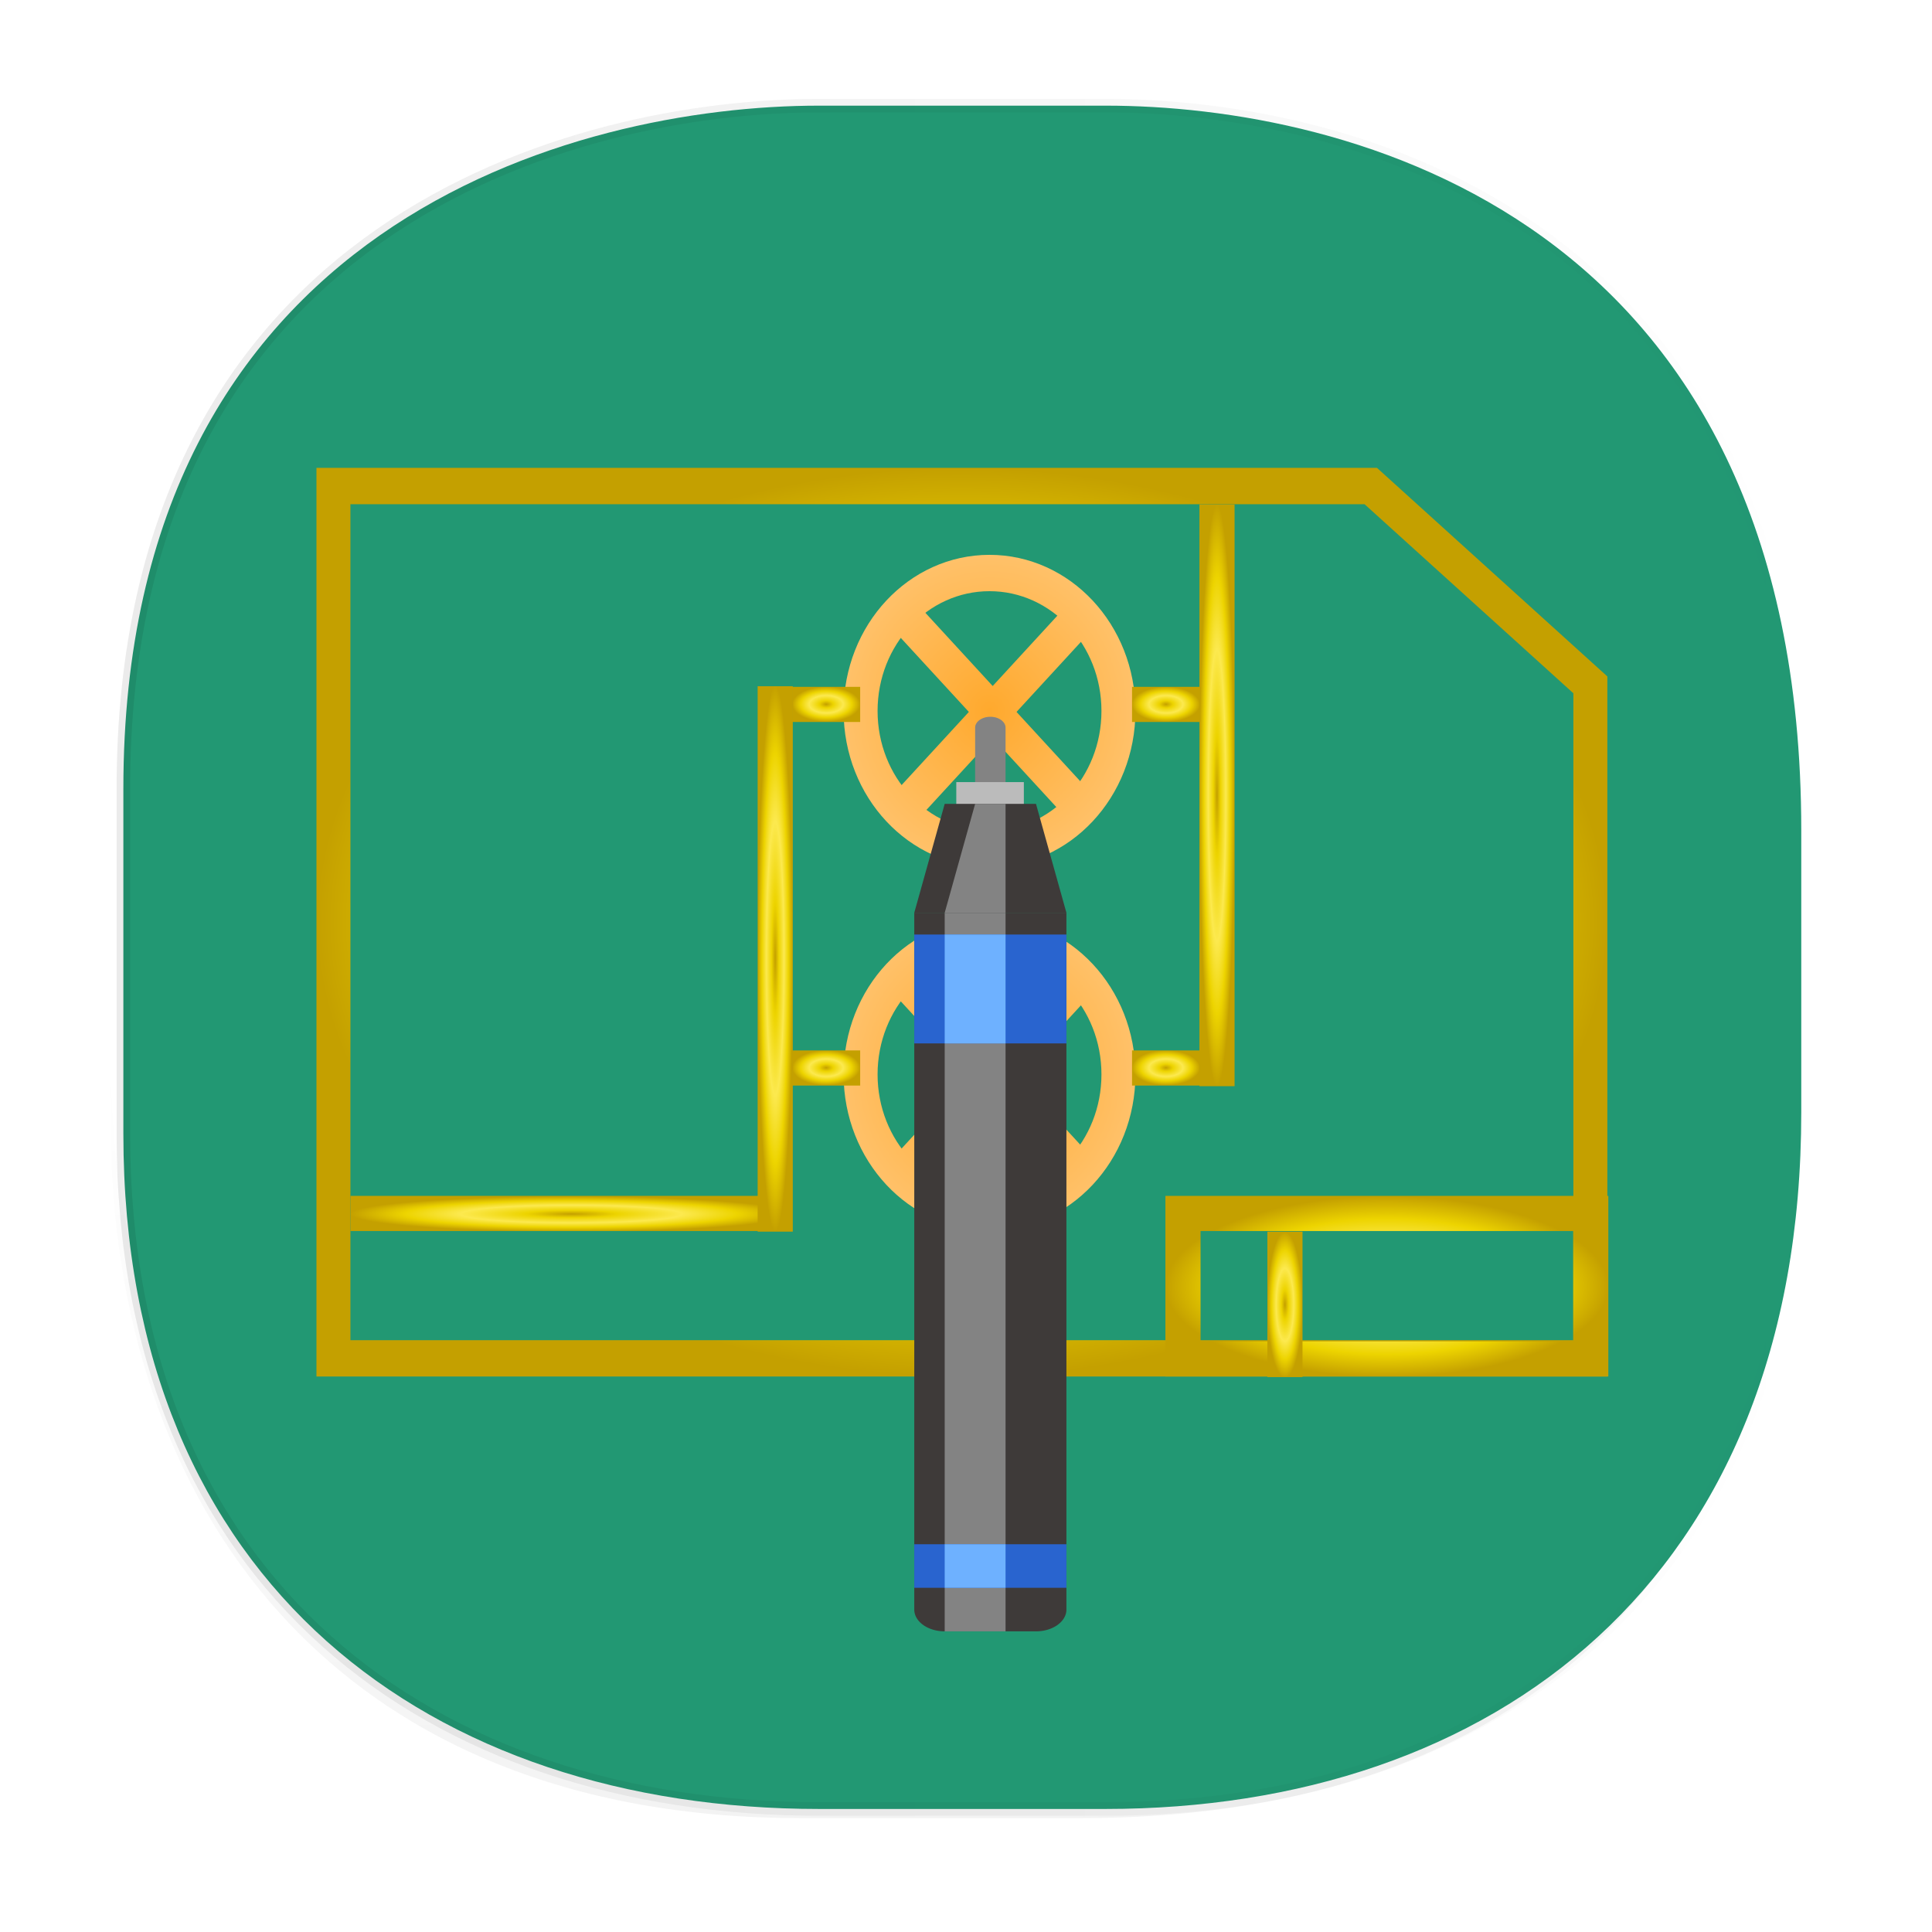 <svg xmlns:osb="http://www.openswatchbook.org/uri/2009/osb" xmlns="http://www.w3.org/2000/svg" xmlns:xlink="http://www.w3.org/1999/xlink" width="48" height="48" version="1.1" id="svg38"><defs id="defs22"><linearGradient id="linearGradient1752"><stop offset="0" id="stop1748" stop-color="#000" stop-opacity="1"/><stop offset="1" id="stop1750" stop-color="#000" stop-opacity="0"/></linearGradient><linearGradient id="linearGradient4488"><stop id="stop4490" offset="0" stop-color="#000" stop-opacity=".047"/><stop id="stop4492" offset="1" stop-color="#000" stop-opacity="0"/></linearGradient><style id="style4511"/><style id="style4511-26"/><linearGradient id="linearGradient2188"><stop offset="0" id="stop2190" stop-color="#c4a000" stop-opacity="1"/><stop id="stop3626" offset=".206" stop-color="#edd400" stop-opacity="1"/><stop id="stop2848" offset=".5" stop-color="#fce94f" stop-opacity="1"/><stop offset=".75" id="stop2850" stop-color="#edd400" stop-opacity="1"/><stop offset="1" id="stop2192" stop-color="#c4a000" stop-opacity="1"/></linearGradient><style id="style4511-9"/><linearGradient id="linearGradient4472"><stop id="stop13-1" offset="0" stop-color="#ffa92d" stop-opacity="1"/><stop id="stop15-2" offset="1" stop-color="#ffc169" stop-opacity="1"/></linearGradient><style id="style4552"/><style id="style4511-2"/><linearGradient xlink:href="#linearGradient4488" id="linearGradient4540" gradientUnits="userSpaceOnUse" gradientTransform="translate(-62.889 1.994) scale(.304)" x1="288.112" y1="141.785" x2="287.575" y2="79.008"/><linearGradient osb:paint="solid" id="linearGradient5293"><stop id="stop5295" offset="0" stop-color="#9a89c0" stop-opacity="1"/></linearGradient><linearGradient xlink:href="#linearGradient1752" id="linearGradient1754" x1="2.897" y1="23.784" x2="44.92" y2="23.784" gradientUnits="userSpaceOnUse"/><radialGradient xlink:href="#linearGradient2188" id="radialGradient1416" cx="19.26" cy="23.824" fx="19.26" fy="23.824" r=".437" gradientTransform="matrix(1 0 0 15.516 0 -345.842)" gradientUnits="userSpaceOnUse"/><radialGradient xlink:href="#linearGradient2188" id="radialGradient1418" cx="30.236" cy="19.759" fx="30.236" fy="19.759" r=".437" gradientTransform="matrix(1 0 0 16.551 0 -307.27)" gradientUnits="userSpaceOnUse"/><radialGradient xlink:href="#linearGradient2188" id="radialGradient1420" cx="31.924" cy="32.406" fx="31.924" fy="32.406" r=".437" gradientTransform="matrix(1 0 0 4.138 0 -101.681)" gradientUnits="userSpaceOnUse"/><radialGradient xlink:href="#linearGradient2188" id="radialGradient1422" cx="20.527" cy="26.534" fx="20.527" fy="26.534" r=".844" gradientTransform="matrix(1 0 0 .517 0 12.81)" gradientUnits="userSpaceOnUse"/><radialGradient xlink:href="#linearGradient2188" id="radialGradient1424" cx="28.969" cy="26.534" fx="28.969" fy="26.534" r=".844" gradientTransform="matrix(1 0 0 .517 0 12.81)" gradientUnits="userSpaceOnUse"/><radialGradient xlink:href="#linearGradient2188" id="radialGradient1426" cx="20.527" cy="17.501" fx="20.527" fy="17.501" r=".844" gradientTransform="matrix(1 0 0 .517 0 8.449)" gradientUnits="userSpaceOnUse"/><radialGradient xlink:href="#linearGradient2188" id="radialGradient1428" cx="28.969" cy="17.501" fx="28.969" fy="17.501" r=".844" gradientTransform="matrix(1 0 0 .517 0 8.45)" gradientUnits="userSpaceOnUse"/><radialGradient xlink:href="#linearGradient2188" id="radialGradient1430" cx="14.195" cy="30.148" fx="14.195" fy="30.148" r="5.488" gradientTransform="matrix(1 0 0 .08 0 27.749)" gradientUnits="userSpaceOnUse"/><radialGradient xlink:href="#linearGradient2188" id="radialGradient1432" cx="24.813" cy="29.688" fx="24.813" fy="29.688" r="4.295" gradientUnits="userSpaceOnUse"/><radialGradient xlink:href="#linearGradient2188" id="radialGradient1434" cx="24.813" cy="19.688" fx="24.813" fy="19.688" r="4.295" gradientUnits="userSpaceOnUse"/><radialGradient xlink:href="#linearGradient2188" id="radialGradient1436" cx="34.457" cy="31.955" fx="34.457" fy="31.955" r="5.502" gradientTransform="matrix(1 0 0 .408 0 18.926)" gradientUnits="userSpaceOnUse"/><radialGradient xlink:href="#linearGradient2188" id="radialGradient1438" cx="24" cy="25.5" fx="24" fy="25.5" r="19" gradientTransform="matrix(1 0 0 .658 0 8.724)" gradientUnits="userSpaceOnUse"/><radialGradient xlink:href="#linearGradient4472" id="radialGradient1417" gradientUnits="userSpaceOnUse" cx="24.813" cy="19.688" fx="24.813" fy="19.688" r="4.295"/><radialGradient xlink:href="#linearGradient4472" id="radialGradient1419" gradientUnits="userSpaceOnUse" cx="24.813" cy="19.688" fx="24.813" fy="19.688" r="4.295"/><radialGradient xlink:href="#linearGradient4472" id="radialGradient1421" gradientUnits="userSpaceOnUse" cx="24.813" cy="19.688" fx="24.813" fy="19.688" r="4.295"/><radialGradient xlink:href="#linearGradient4472" id="radialGradient1423" gradientUnits="userSpaceOnUse" cx="24.813" cy="29.688" fx="24.813" fy="29.688" r="4.295"/><radialGradient xlink:href="#linearGradient4472" id="radialGradient1425" gradientUnits="userSpaceOnUse" cx="24.813" cy="29.688" fx="24.813" fy="29.688" r="4.295"/><radialGradient xlink:href="#linearGradient4472" id="radialGradient1427" gradientUnits="userSpaceOnUse" cx="24.813" cy="29.688" fx="24.813" fy="29.688" r="4.295"/></defs><style id="style4485" type="text/css"/><path id="path4516" d="M2.75 26.22v1.67c0 9.573 5.583 17.281 17.146 17.281h6.93c15.132 0 17.836-11.322 17.836-17.282v-1.668c0 5.96-2.704 17.282-17.836 17.282h-6.93C8.333 43.503 2.75 35.795 2.75 26.22z" opacity="1" fill="url(#linearGradient4540)" fill-opacity="1" stroke="none" stroke-width="1.1" stroke-linecap="square" stroke-linejoin="bevel" stroke-miterlimit="4" stroke-dasharray="none" stroke-dashoffset="0" stroke-opacity=".078"/><path id="path4518" d="M3.065 28.169v-8.577c0-14.042 11.247-16.967 17.282-16.967h7.123c5.96 0 17.282 2.73 17.282 18.009v6.997c0 11.674-7.707 17.312-17.282 17.312h-7.123c-9.574 0-17.282-5.523-17.282-16.774z" opacity="1" fill="#229873" fill-opacity="1" stroke="url(#linearGradient1754)" stroke-width=".336" stroke-linecap="square" stroke-linejoin="bevel" stroke-miterlimit="4" stroke-dasharray="none" stroke-dashoffset="0" stroke-opacity=".078"/><path stroke-miterlimit="10" id="polygon1383" transform="matrix(.844 0 0 .903 3.642 -.115)" fill="none" fill-opacity="1" stroke="url(#radialGradient1438)" stroke-opacity="1" d="M42.5 18.97V37.5h-37v-24h30.536z"/><path stroke-miterlimit="10" id="rect1385" fill="none" fill-opacity="1" stroke="url(#radialGradient1436)" stroke-width=".873" stroke-opacity="1" d="M29.391 30.148h10.131v3.614H29.391z"/><g id="g1393" transform="matrix(.844 0 0 .903 3.642 -.115)" fill="none" fill-opacity="1" stroke="url(#radialGradient1434)" stroke-opacity="1" stroke-miterlimit="10"><circle cx="24.813" cy="19.688" r="3.795" id="circle1387" stroke="url(#radialGradient1417)"/><path id="line1389" stroke="url(#radialGradient1419)" d="M22.206 22.46l5.401-5.49"/><path id="line1391" stroke="url(#radialGradient1421)" d="M22.206 16.97l5.401 5.49"/></g><g id="g1401" transform="matrix(.844 0 0 .903 3.642 -.115)" fill="none" fill-opacity="1" stroke="url(#radialGradient1432)" stroke-opacity="1" stroke-miterlimit="10"><circle cx="24.813" cy="29.688" r="3.795" id="circle1395" stroke="url(#radialGradient1423)"/><path id="line1397" stroke="url(#radialGradient1425)" d="M22.206 32.46l5.401-5.49"/><path id="line1399" stroke="url(#radialGradient1427)" d="M22.206 26.97l5.401 5.49"/></g><path stroke-miterlimit="10" id="line1403" fill="none" fill-opacity="1" stroke="url(#radialGradient1430)" stroke-width=".873" stroke-opacity="1" d="M19.682 30.148H8.707"/><path stroke-miterlimit="10" id="line1405" fill="none" fill-opacity="1" stroke="url(#radialGradient1428)" stroke-width=".873" stroke-opacity="1" d="M28.125 17.501h1.688"/><path stroke-miterlimit="10" id="line1407" fill="none" fill-opacity="1" stroke="url(#radialGradient1426)" stroke-width=".873" stroke-opacity="1" d="M19.682 17.501h1.689"/><path stroke-miterlimit="10" id="line1409" fill="none" fill-opacity="1" stroke="url(#radialGradient1424)" stroke-width=".873" stroke-opacity="1" d="M28.125 26.534h1.688"/><path stroke-miterlimit="10" id="line1411" fill="none" fill-opacity="1" stroke="url(#radialGradient1422)" stroke-width=".873" stroke-opacity="1" d="M19.682 26.534h1.689"/><path stroke-miterlimit="10" id="line1413" fill="none" fill-opacity="1" stroke="url(#radialGradient1420)" stroke-width=".873" stroke-opacity="1" d="M31.924 30.6v3.613"/><path stroke-miterlimit="10" id="line1439" fill="none" fill-opacity="1" stroke="url(#radialGradient1418)" stroke-width=".873" stroke-opacity="1" d="M30.236 26.986V12.532"/><path stroke-miterlimit="10" id="line1441" fill="none" fill-opacity="1" stroke="url(#radialGradient1416)" stroke-width=".873" stroke-opacity="1" d="M19.26 30.6V17.049"/><g id="g1599" transform="matrix(.756 0 0 .541 61.388 2.242)"><g transform="translate(-60.155 26.773)" id="g1435"><path id="path1415" d="M13 44h-3a1 1 0 0 1-1-1V11h5v32a1 1 0 0 1-1 1z" fill="#3e3a39"/><path id="rect1417" fill="#838383" d="M10 11h2v33h-2z"/><path id="rect1419" fill="#2964cf" d="M9 40h5v2H9z"/><path id="rect1421" fill="#2964cf" d="M9 12h5v5H9z"/><path id="path1423" d="M11.5 6.304a.501.501 0 0 1-.5-.5V2.5c0-.275.225-.5.5-.5s.5.225.5.5v3.304c0 .275-.225.5-.5.5z" fill="#838383"/><path id="rect1425" fill="#6eb1ff" d="M10 12h2v5h-2z"/><path id="rect1427" fill="#6eb1ff" d="M10 40h2v2h-2z"/><path id="rect1429" fill="#bbb" d="M10.381 5h2.22v2.421h-2.22z"/><path id="polygon1431" fill="#3e3a39" d="M14 11H9l1-5h3z"/><path id="polygon1433" fill="#838383" d="M10 11l1-5h1v5z"/></g></g></svg>